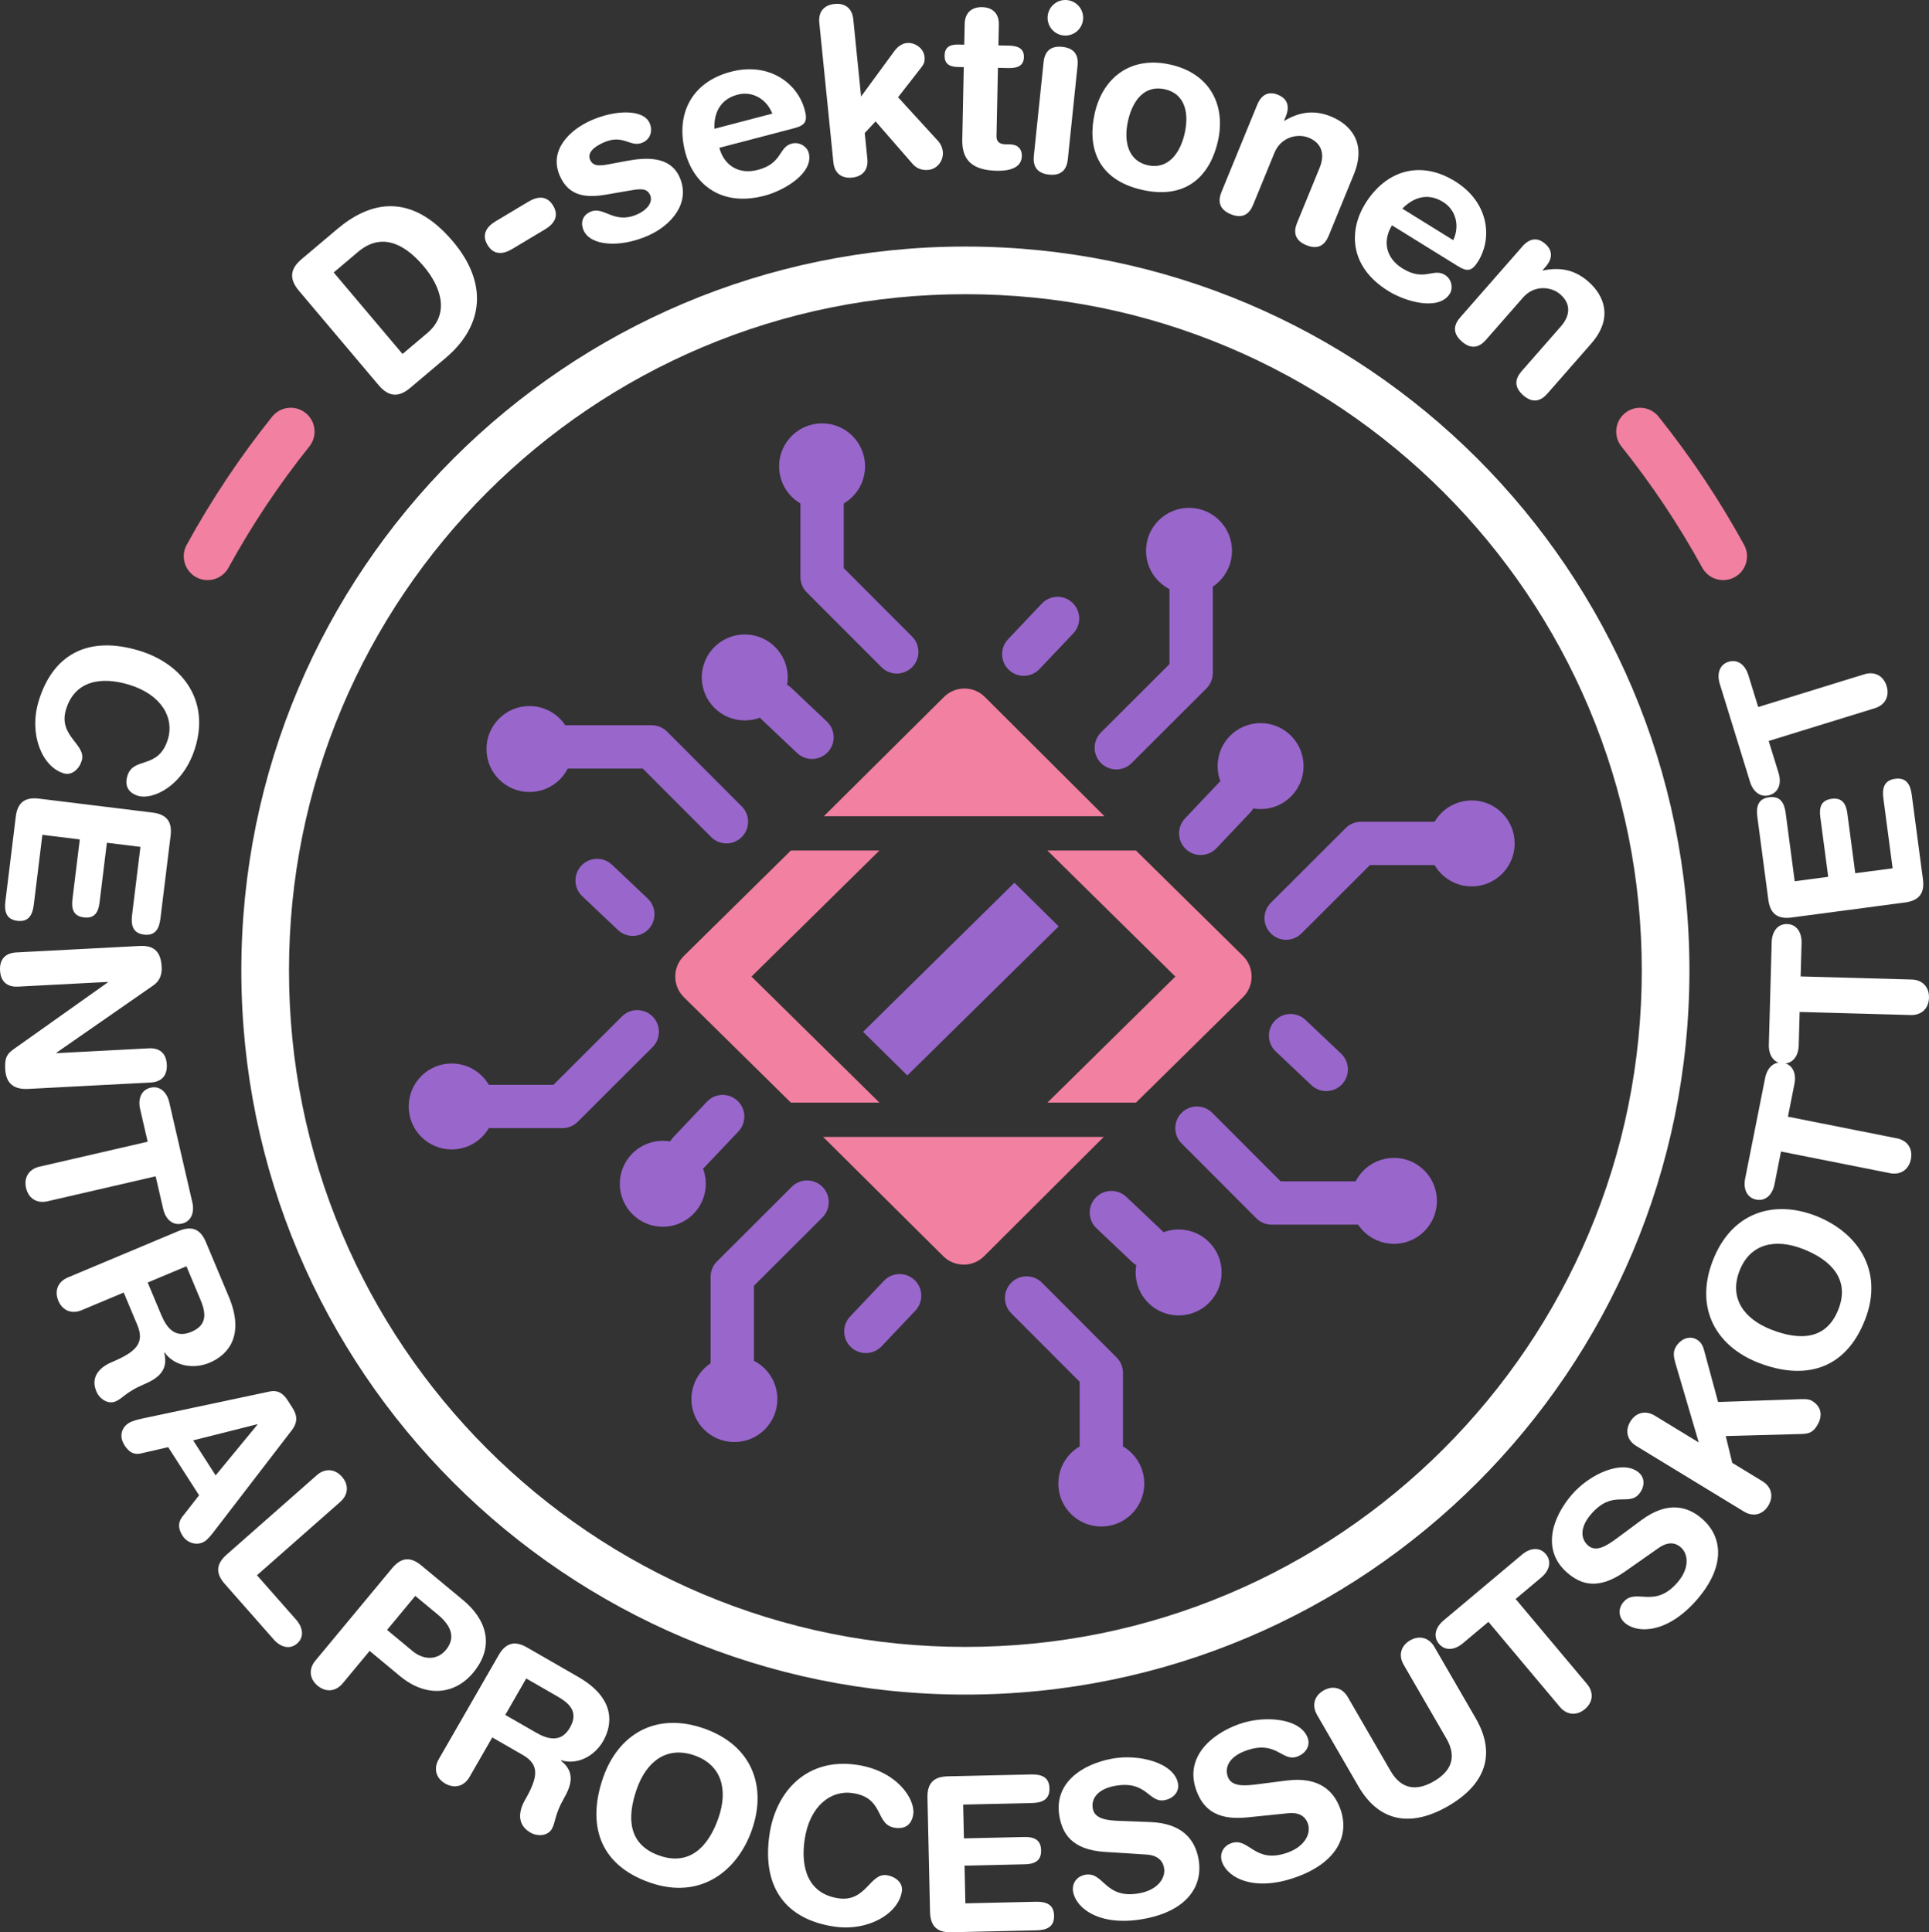 <?xml version="1.0" encoding="UTF-8"?>
<svg id="Lager_2" data-name="Lager 2" xmlns="http://www.w3.org/2000/svg" viewBox="0 0 2226.22 2230.11">
  <rect x="0" y="0" width="2226.22" height="2230.11" fill="#333333" stroke="none"/>
  <defs>
    <style>
      .cls-1 {
        fill: #96c;
      }

      .cls-2 {
        fill: #fff;
      }

      .cls-3 {
        fill: #f280a1;
      }

      .cls-4 {
        fill: #96c;
      }
    </style>
  </defs>
  <g id="outer">
    <g id="dark">
      <g id="dark-2" data-name="dark">
        <g id="text">
          <g>
            <path class="cls-2" d="M225.41,862.49c-13.61,44.99-49.3,61.09-66.05,56.02-11.01-3.33-15.9-11.34-12.35-23.06,6.88-22.73,35.96-6.62,46.82-42.52,7.46-24.65-7.69-51.43-45.02-62.72-31.35-9.48-62.39-5.29-72.67,28.69-9.34,30.87,23.9,40.14,18.18,59.04-2.9,9.57-11.29,17.48-20.87,14.58-24.89-7.53-40.41-45.13-28.9-83.18,16.29-53.84,56.78-76.33,116.13-58.38,48.58,14.69,81.53,56,64.73,111.52Z"/>
            <path class="cls-2" d="M175.99,937.81c18.12,2.22,22.66,12.35,20.9,26.75l-11.73,95.53c-1.46,11.91-6,20.17-18.9,18.59-12.9-1.58-15.31-10.69-13.85-22.61l9.65-78.66-38.71-4.75-8.47,68.98c-1.31,10.67-5.32,18.74-17.98,17.19-12.65-1.55-14.6-10.36-13.29-21.03l8.47-68.98-43.18-5.3-9.9,80.65c-1.46,11.91-6,20.17-18.91,18.59s-15.31-10.69-13.85-22.61l11.97-97.52c1.77-14.39,8.63-23.12,26.75-20.9l131.02,16.08Z"/>
            <path class="cls-2" d="M161.29,1091.78c16.98-.89,24.4,6.98,25.32,24.46.45,8.49-2.41,16.15-9.66,21.04l-111.84,77.71.03.5,106.61-5.59c13.23-.69,20.12,6.46,20.76,18.69.64,12.23-5.46,20.06-18.69,20.76l-141.06,7.4c-16.23.85-25.83-5.66-26.74-22.88-.68-12.98,1.84-17.37,9.81-23.05l108.62-77.05-.03-.5-103.61,5.43c-13.23.69-20.12-6.46-20.76-18.69-.64-12.23,5.46-20.06,18.69-20.76l142.56-7.48Z"/>
            <path class="cls-2" d="M170.41,1317.69l-8.71-37.76c-2.64-11.45,1.07-22.06,12.03-24.59,10.96-2.53,18.95,5.38,21.59,16.83l26.65,115.47c2.64,11.45-1.07,22.06-12.03,24.58s-18.95-5.38-21.59-16.83l-8.71-37.76-124.97,28.84c-11.94,2.75-21.78-3.19-24.59-15.37-2.81-12.18,3.43-21.83,15.37-24.59l124.97-28.84Z"/>
            <path class="cls-2" d="M206.21,1420.72c16.83-7.06,25.81-.52,31.42,12.85l26.4,62.94c18.86,44.96-.78,67.29-22.23,76.28-17.98,7.54-40.18,4.38-51.87-11.86l-.46.19c5.36,20.53-7.26,29.88-24.09,36.94-19.13,8.03-24.15,16.09-31.99,19.38-8.76,3.67-18.53-2.8-22.2-11.56-8.7-20.75,10.68-30.78,17.36-33.58,29.05-12.18,38.58-22.42,29.88-43.17l-15.67-37.35-48.64,20.4c-11.3,4.74-22,.55-26.83-10.98-4.83-11.53-.32-22.1,10.98-26.83l127.95-53.67ZM170.42,1480.19l15.86,37.81c6,14.29,15.68,27.04,34.35,19.21,17.75-7.45,17.82-20.21,10.86-36.81l-16.34-38.96-44.73,18.76Z"/>
            <path class="cls-2" d="M310.67,1606.09c9.68-2.05,15.92,1.67,21.32,10.08l5.27,8.21c5,7.78,7.56,15.94-.74,26.62l-89.2,116.06c-2.56,3.42-7.31,9.44-11.09,11.87-8.42,5.4-19.88,2.36-25.55-6.48-4.86-7.58-5.64-14.8-.52-21.65l19.58-25.04-35.65-55.55-31.05,7.16c-8.22,2.01-14.06-1.08-19.33-9.28-6.08-9.47-4.37-19.77,4.89-25.71,3.79-2.43,11.24-4.24,15.42-5.14l146.66-31.14ZM297.11,1644.2l-.27-.42-73.9,18.61,25.92,40.4,48.25-58.59Z"/>
            <path class="cls-2" d="M365.7,1702.51c9.19-8.1,20.67-7.55,28.93,1.83,8.26,9.38,7.36,20.84-1.83,28.93l-96.23,84.77,45.28,51.4c7.77,8.82,9.54,19.91,1.1,27.35s-19.22,4.27-26.99-4.54l-56.52-64.16c-9.58-10.88-11.55-21.81,2.14-33.87l104.11-91.71Z"/>
            <path class="cls-2" d="M452.53,1809.93c11.66-14.04,22.64-12.4,33.79-3.14l48.29,40.08c26.55,22.03,37.04,52.84,11.49,83.62-20.92,25.2-53.91,29.33-84.5,3.94l-35.01-29.06-31.13,37.51c-7.82,9.43-19.25,10.67-28.87,2.68s-10.5-19.44-2.68-28.87l88.62-106.76ZM446.72,1881.13l29.43,24.43c12.7,10.54,28.51,10.67,38.41-1.26,11.5-13.85,6.48-27.76-9.11-40.7l-26.16-21.71-32.57,39.24Z"/>
            <path class="cls-2" d="M575.5,1910.23c9.1-15.82,20.21-16.06,32.77-8.83l59.16,34.04c42.25,24.32,40.18,53.99,28.58,74.14-9.73,16.9-29.29,27.85-48.44,22.02l-.25.43c16.71,13.08,12.35,28.16,3.25,43.98-10.35,17.99-9.45,27.45-13.69,34.81-4.74,8.23-16.43,9-24.67,4.27-19.5-11.22-10.17-30.95-6.55-37.23,15.71-27.3,17.09-41.22-2.42-52.44l-35.1-20.2-26.31,45.72c-6.11,10.62-17.16,13.78-27.99,7.54-10.83-6.23-13.65-17.38-7.54-27.99l69.21-120.26ZM583.11,1979.22l35.54,20.45c13.43,7.73,28.86,11.99,38.96-5.56,9.6-16.68,1.91-26.88-13.69-35.86l-36.62-21.07-24.19,42.04Z"/>
            <path class="cls-2" d="M811.97,1994.71c55.77,19.26,73.2,66.81,55.98,116.67-16.57,47.97-59.39,81.58-117.52,61.5-60.96-21.06-72.3-69.41-54.51-120.92,17.22-49.86,60.28-76.51,116.05-57.25ZM761.21,2141.69c35.21,12.16,56.73-11.09,67.99-43.7s3.67-61.15-28-72.09c-31.66-10.94-55.26,6.83-66.52,39.44-11.26,32.61-9.86,63.77,26.53,76.34Z"/>
            <path class="cls-2" d="M988.87,2036.84c46.5,6.86,67.67,39.8,65.11,57.11-1.68,11.38-8.88,17.39-21,15.6-23.5-3.47-11.83-34.6-48.93-40.07-25.47-3.76-49.75,15.15-55.44,53.74-4.78,32.4,3.92,62.49,39.04,67.67,31.91,4.71,36.2-29.53,55.74-26.65,9.89,1.46,18.95,8.61,17.49,18.5-3.79,25.72-38.71,46.6-78.04,40.8-55.65-8.21-83.84-44.97-74.79-106.3,7.41-50.21,43.43-88.87,100.81-80.4Z"/>
            <path class="cls-2" d="M1070.36,2074.67c-.41-18.25,8.96-24.21,23.45-24.54l96.23-2.17c12-.27,20.82,3.03,21.12,16.03.29,13-8.38,16.69-20.37,16.96l-79.23,1.79.88,38.99,69.48-1.57c10.75-.24,19.31,2.57,19.6,15.31.29,12.75-8.14,15.94-18.89,16.18l-69.48,1.57.98,43.49,81.23-1.83c12-.27,20.82,3.03,21.12,16.03s-8.38,16.69-20.37,16.96l-98.23,2.21c-14.5.33-24.12-5.21-24.54-23.45l-2.97-131.97Z"/>
            <path class="cls-2" d="M1327.39,2102.89c38.42,1.45,51.86,21.57,55.73,42.21,5.98,31.94-13.63,60.29-62.29,69.41-51.11,9.58-78.75-11.7-82.34-30.87-1.84-9.83,4-18.04,13.83-19.89,21.87-4.1,22.2,28.91,62.99,21.26,20.89-3.91,30.27-17.63,28.06-29.42-1.33-7.13-6.25-14.34-20.65-15.21l-47.62-3.03c-38.36-2.48-48.77-21.38-52.32-40.31-7.37-39.32,26.24-60.87,60.4-67.27,31.45-5.89,71.87,4.85,76.29,28.44,1.89,10.08-5.61,17.58-15.44,19.42-18.68,3.5-20.16-23.44-57.76-16.39-18.67,3.5-27.38,14.03-25.08,26.32,2.3,12.29,17.78,13.46,31.11,14.01l35.09,1.31Z"/>
            <path class="cls-2" d="M1484.87,2054.98c38.14-4.88,54.7,12.76,61.9,32.49,11.15,30.53-3.54,61.71-50.04,78.69-48.85,17.84-79.6,1.39-86.29-16.92-3.43-9.39.98-18.46,10.37-21.89,20.9-7.63,26.65,24.87,65.63,10.63,19.96-7.29,26.97-22.36,22.85-33.63-2.49-6.81-8.52-13.12-22.87-11.61l-47.48,4.83c-38.25,3.86-51.62-13.08-58.23-31.17-13.72-37.57,15.89-64.36,48.53-76.28,30.06-10.98,71.69-7.02,79.93,15.52,3.52,9.63-2.64,18.27-12.04,21.7-17.85,6.52-23.74-19.81-59.67-6.69-17.85,6.52-24.71,18.34-20.42,30.08,4.29,11.74,19.75,10.35,32.99,8.71l34.83-4.47Z"/>
            <path class="cls-2" d="M1519.94,1979.1c-6.14-10.6-3.35-21.75,7.47-28.01,10.82-6.26,21.88-3.13,28.01,7.47l49.35,85.25c12.27,21.21,29.68,23.84,50.02,12.06,20.34-11.77,26.73-28.18,14.45-49.39l-49.35-85.25c-6.14-10.6-3.35-21.75,7.47-28.01,10.82-6.26,21.88-3.13,28.01,7.47l47.72,82.44c24.8,42.84,9.55,77.38-31.78,101.3-41.33,23.92-78.87,19.94-103.67-22.9l-47.72-82.44Z"/>
            <path class="cls-2" d="M1717.75,1871.82l-29.68,24.91c-9,7.55-20.13,9.07-27.37.45s-3.81-19.32,5.18-26.87l90.75-76.19c9-7.55,20.13-9.07,27.37-.45,7.23,8.62,3.82,19.32-5.18,26.87l-29.68,24.91,82.46,98.22c7.88,9.38,7.05,20.84-2.52,28.88-9.57,8.04-21,6.86-28.88-2.52l-82.46-98.22Z"/>
            <path class="cls-2" d="M1894.21,1754.48c30.9-22.88,53.97-15.57,69.88-1.87,24.63,21.2,27.04,55.59-5.25,93.11-33.92,39.42-68.79,40.08-83.57,27.36-7.58-6.52-8.16-16.58-1.63-24.17,14.51-16.87,35.4,8.69,62.47-22.76,13.86-16.11,12.62-32.68,3.52-40.5-5.5-4.73-13.84-7.29-25.63,1.03l-39.07,27.39c-31.5,22.04-51.44,13.78-66.03,1.23-30.32-26.09-17.56-63.92,5.11-90.26,20.87-24.26,59.14-41.13,77.33-25.47,7.77,6.69,6.61,17.23.09,24.81-12.39,14.4-30.39-5.7-55.34,23.29-12.39,14.4-12.61,28.07-3.13,36.22,9.48,8.15,22.29-.61,33.04-8.5l28.21-20.91Z"/>
            <path class="cls-2" d="M1888.37,1668.83c-10.46-6.37-13.34-17.5-6.84-28.17,6.5-10.67,17.71-13.21,28.17-6.84l50.81,30.96-27.08-92.02c-1.8-6.66-3-12.37.77-18.56,5.07-8.33,15.27-13.53,24.24-8.07,5.34,3.25,7.28,8.24,8.44,13.05l15.94,58.89,90.57-3.08c6.86-.21,13.43-.9,17.91,1.84,13.02,7.93,11.01,19.88,5.94,28.21-4.29,7.05-8.34,9.85-18.67,9.99l-86.92,2.37,7.51,30.92,34.8,21.2c10.46,6.37,13.34,17.5,6.84,28.17-6.5,10.67-17.71,13.21-28.17,6.84l-124.26-75.7Z"/>
            <path class="cls-2" d="M1976.77,1454.76c21.35-55,69.52-70.63,118.69-51.55,47.31,18.36,79.29,62.42,57.04,119.75-23.34,60.13-72.08,69.64-122.89,49.92-49.18-19.09-74.19-63.12-52.84-118.12ZM2121.74,1511.02c13.48-34.73-8.95-57.1-41.11-69.59-32.16-12.48-60.97-5.96-73.09,25.27s4.75,55.48,36.91,67.96c32.16,12.48,63.36,12.25,77.29-23.64Z"/>
            <path class="cls-2" d="M2055.42,1329.01l-7.55,38.01c-2.29,11.52-10.02,19.67-21.06,17.48-11.03-2.19-15.07-12.68-12.78-24.2l23.09-116.23c2.29-11.52,10.03-19.67,21.06-17.48,11.03,2.19,15.07,12.68,12.78,24.2l-7.55,38.01,125.79,24.99c12.01,2.39,18.55,11.84,16.11,24.1-2.43,12.26-12.08,18.5-24.1,16.11l-125.79-24.99Z"/>
            <path class="cls-2" d="M2076.95,1167.92l-1.08,38.74c-.33,11.75-6.59,21.08-17.83,20.76-11.25-.31-16.98-9.98-16.65-21.72l3.29-118.46c.33-11.75,6.59-21.08,17.83-20.76,11.25.31,16.98,9.98,16.65,21.72l-1.08,38.74,128.2,3.56c12.25.34,20.27,8.57,19.92,21.06-.35,12.5-8.82,20.26-21.06,19.92l-128.2-3.56Z"/>
            <path class="cls-2" d="M2067.72,1058.93c-18.09,2.4-25.04-6.27-26.94-20.64l-12.64-95.42c-1.58-11.9.75-21.03,13.63-22.74,12.89-1.71,17.51,6.51,19.08,18.4l10.4,78.56,38.66-5.12-9.12-68.9c-1.41-10.66.45-19.48,13.09-21.15s16.73,6.36,18.14,17.02l9.12,68.9,43.12-5.71-10.67-80.55c-1.58-11.9.75-21.03,13.63-22.74,12.89-1.71,17.51,6.51,19.08,18.4l12.9,97.4c1.9,14.37-2.55,24.55-20.64,26.94l-130.86,17.33Z"/>
            <path class="cls-2" d="M2041.22,855.18l11.43,37.03c3.46,11.23.53,22.07-10.22,25.39-10.75,3.32-19.28-3.99-22.75-15.22l-34.95-113.23c-3.47-11.23-.53-22.07,10.21-25.39,10.75-3.32,19.28,3.99,22.75,15.22l11.43,37.03,122.54-37.82c11.71-3.61,21.95,1.6,25.63,13.54s-1.84,22.02-13.54,25.63l-122.54,37.82Z"/>
          </g>
          <g>
            <path class="cls-2" d="M345.01,335.61c-12.72-15.06-8.88-26.42,3.08-36.53l41.26-34.84c36.93-31.18,84.35-43.66,133.47,14.52,39.72,47.04,36.51,96.39-8.67,134.54l-40.64,34.32c-11.97,10.1-23.81,11.98-36.53-3.08l-91.97-108.93ZM464.55,408.54l28.47-24.04c27.02-22.82,15.31-54.27-4.03-77.17-24.74-29.29-50.86-37.63-75.61-16.73l-28.26,23.86,79.43,94.07Z"/>
            <path class="cls-2" d="M610.06,232.62c10.43-6.24,21.26-7.06,28.33,4.76,7.07,11.82,1.22,20.98-9.2,27.22l-38.23,22.87c-10.43,6.24-21.26,7.06-28.33-4.76-7.07-11.82-1.22-20.98,9.2-27.22l38.23-22.87Z"/>
            <path class="cls-2" d="M682.59,138.75c27.47-11.97,59.94-13.17,67.17,3.42,3.67,8.42,1.21,18.32-8.19,22.42-14.11,6.15-21.83-10.22-44.6-.29-12.62,5.5-19.28,12.53-15.94,20.2,3.67,8.42,12.7,6.84,24.92,4.46l16.61-3.12c22.59-4.25,50.87-6.27,61.88,18.98,12.84,29.45-9.69,55.47-36.92,67.34-32.67,14.24-66.26,11.5-74.03-6.32-3.45-7.92-2.13-17.04,8.02-21.46,15.59-6.8,26.79,14.83,53.52,3.18,12.87-5.61,18.56-14.86,15.32-22.29-3.99-9.16-12.56-7.19-26.83-4.8l-23.55,4.08c-23.3,3.97-43.42,2.43-53.99-21.83-12.84-29.45,11.62-53.07,36.62-63.97Z"/>
            <path class="cls-2" d="M830.21,170.57c5.27,20.11,22.16,31.32,44.36,25.51,28.73-7.52,23.81-26.33,39.22-30.36,9.14-2.39,17.72,3.73,19.57,10.79,6.02,22.99-28.01,43.34-50.99,49.36-53.28,13.95-82.83-16.83-91.52-50-11.63-44.4,7.48-81.22,52.67-93.06,43.88-11.49,77.1,13.03,85.3,44.37,3.42,13.06.39,17.48-12.41,20.83l-86.2,22.57ZM891.33,131.12c-6.67-16.95-23.08-26.33-40.06-21.89-19.07,4.99-27.48,19.76-26.81,39.4l66.87-17.51Z"/>
            <path class="cls-2" d="M945.54,26.16c-1.3-12.89,5.81-20.4,17.63-21.59,11.82-1.19,20.29,4.74,21.59,17.63l9,89.19,38.64-52.74c3.6-4.7,8.37-8.44,14.28-9.04,8.86-.89,19.32,5.92,20.32,15.86.7,6.98-1.5,9.38-4.61,13.49l-25.95,33.28,46.36,50.68c1.53,1.75,4.65,5.77,5.3,12.22,1,9.94-6.13,19.89-16.61,20.94-9.67.98-15.26-3.35-18.65-7.35l-42.36-48.64-12.48,13.47,3.01,29.82c1.3,12.89-5.81,20.4-17.63,21.59s-20.29-4.74-21.59-17.63l-16.26-161.18Z"/>
            <path class="cls-2" d="M1112.29,77.47l-6.75-.14c-11.07-.23-15.57-4.65-15.39-13.28s4.86-12.86,15.93-12.63l6.75.14.5-24.02c.27-12.96,8.24-19.54,20.12-19.29s19.56,7.16,19.29,20.12l-.5,24.02,11.88.25c11.61.24,17.74,3.88,17.54,13.33-.2,9.45-6.48,12.83-18.09,12.58l-11.88-.25-1.65,78.82c-.12,5.94,3.05,9.25,10.07,9.39l5.67.12c8.64.18,13.67,5.15,13.49,13.52-.24,11.34-10.08,17.34-28.98,16.95-28.61-.6-40.24-12.72-39.76-35.94l1.75-83.68Z"/>
            <path class="cls-2" d="M1204.38,71.66c1.09-10.47,6.33-19.16,21.64-17.57s18.66,11.17,17.57,21.64l-11.25,108.23c-1.09,10.47-6.33,19.16-21.64,17.57s-18.66-11.17-17.57-21.64l11.25-108.23ZM1231.63.11c11.28,1.17,19.46,11.25,18.29,22.53s-11.25,19.46-22.53,18.29c-11.28-1.17-19.46-11.25-18.29-22.53s11.25-19.46,22.53-18.29Z"/>
            <path class="cls-2" d="M1350.78,74.55c46.35,10.45,63.99,47.64,54.84,88.2-8.67,38.45-35.03,68.21-87.44,56.4-52.41-11.82-63.45-50.01-54.78-88.46,9.15-40.56,41.03-66.58,87.39-56.13ZM1324.59,190.71c22.92,5.17,37.29-13.18,42.58-36.62,5.64-25.02-.41-46.04-22.8-51.09s-36.88,11.34-42.52,36.36c-5.29,23.44-.17,46.18,22.74,51.35Z"/>
            <path class="cls-2" d="M1450.95,120.87c4.5-10.99,12.47-16.19,23.96-11.48s13.52,14,9.02,24.99l-1.95,4.75.5.2c15.77-9.3,32.9-13.36,53.64-4.87,21.99,9.01,41.47,29.83,26.32,66.8l-29.07,70.96c-3.99,9.74-11.47,16.6-25.71,10.77-14.24-5.83-14.76-15.97-10.77-25.71l26.1-63.71c6.04-14.74,3.09-28.2-12.65-34.65-12.74-5.22-32.03-.87-39.5,17.37l-24.67,60.21c-3.99,9.74-11.47,16.6-25.71,10.77-14.24-5.83-14.76-15.97-10.77-25.71l41.25-100.69Z"/>
            <path class="cls-2" d="M1606.47,260.07c-10.95,17.67-7.43,37.64,12.08,49.72,25.25,15.64,35.49-.89,49.03,7.5,8.03,4.98,9.51,15.42,5.67,21.61-12.51,20.2-50.71,9.56-70.91-2.95-46.83-29.01-44.88-71.63-26.82-100.78,24.17-39.02,64.02-50.54,103.73-25.95,38.56,23.89,43.68,64.85,26.62,92.4-7.11,11.48-12.4,12.33-23.65,5.36l-75.75-46.92ZM1677.17,277.19c7.69-16.52,3.18-34.87-11.74-44.11-16.76-10.38-33.25-6.31-47.02,7.72l58.76,36.4Z"/>
            <path class="cls-2" d="M1756.88,284.45c7.83-8.94,17.05-11.27,26.39-3.08,9.34,8.18,8.24,17.63.42,26.57l-3.38,3.86.41.36c17.93-3.67,35.46-1.96,52.32,12.81,17.87,15.66,29.54,41.67,3.21,71.73l-50.53,57.68c-6.94,7.92-16.24,11.98-27.81,1.84-11.58-10.14-8.78-19.89-1.84-27.81l45.37-51.79c10.5-11.98,12.08-25.67-.71-36.88-10.36-9.07-30.02-11.22-43,3.61l-42.88,48.95c-6.94,7.92-16.24,11.98-27.81,1.84-11.58-10.14-8.78-19.89-1.84-27.81l71.7-81.85Z"/>
          </g>
        </g>
        <g id="circle">
          <path class="cls-2" d="M1114.13,339.55c105.41,0,207.63,20.63,303.83,61.32,46.24,19.56,90.85,43.77,132.58,71.96,41.35,27.93,80.23,60.01,115.57,95.35,35.34,35.34,67.42,74.22,95.35,115.57,28.19,41.73,52.4,86.33,71.96,132.58,40.69,96.2,61.32,198.43,61.32,303.83s-20.63,207.63-61.32,303.83c-19.56,46.24-43.77,90.85-71.96,132.58-27.93,41.35-60.01,80.23-95.35,115.57-35.34,35.34-74.22,67.42-115.57,95.35-41.73,28.19-86.33,52.4-132.58,71.96-96.2,40.69-198.43,61.32-303.83,61.32s-207.63-20.63-303.83-61.32c-46.24-19.56-90.85-43.77-132.58-71.96-41.35-27.93-80.23-60.01-115.57-95.35-35.34-35.34-67.42-74.22-95.35-115.57-28.19-41.73-52.4-86.33-71.96-132.58-40.69-96.2-61.32-198.43-61.32-303.83s20.63-207.63,61.32-303.83c19.56-46.24,43.77-90.85,71.96-132.58,27.93-41.35,60.01-80.23,95.35-115.57,35.34-35.34,74.22-67.42,115.57-95.35,41.73-28.19,86.33-52.4,132.58-71.96,96.2-40.69,198.43-61.32,303.83-61.32M1114.13,284.55c-461.5,0-835.62,374.12-835.62,835.62s374.12,835.62,835.62,835.62,835.62-374.12,835.62-835.62-374.12-835.62-835.62-835.62h0Z"/>
        </g>
        <g id="arc_base" data-name="arc base">
          <path class="cls-3" d="M239.54,669.54c-4.47,0-9-1.09-13.19-3.39-13.32-7.3-18.2-24.01-10.9-37.33,28.41-51.86,61.59-101.62,98.61-147.89,9.49-11.86,26.79-13.78,38.65-4.29,11.86,9.49,13.78,26.79,4.29,38.65-35.04,43.8-66.43,90.89-93.32,139.96-5,9.13-14.42,14.29-24.14,14.29Z"/>
        </g>
        <g id="arc_base-2" data-name="arc base">
          <path class="cls-3" d="M1988.71,669.54c-9.72,0-19.14-5.17-24.14-14.29-26.88-49.07-58.28-96.16-93.32-139.96-9.49-11.86-7.56-29.17,4.3-38.65,11.86-9.49,29.16-7.57,38.65,4.3,37.02,46.28,70.2,96.04,98.61,147.89,7.3,13.32,2.42,30.03-10.9,37.33-4.19,2.3-8.72,3.39-13.19,3.39Z"/>
        </g>
      </g>
      <g id="logga">
        <g>
          <path class="cls-1" d="M1484.32,1084.64c-6.41,0-12.81-2.45-17.69-7.34-9.75-9.77-9.74-25.6.03-35.36l86.37-86.21c4.69-4.68,11.04-7.31,17.66-7.31h98.25c13.81,0,25,11.19,25,25s-11.19,25-25,25h-87.91l-79.05,78.9c-4.88,4.87-11.27,7.31-17.66,7.31Z"/>
          <path class="cls-1" d="M1181.5,779.99c-6.17,0-12.35-2.27-17.18-6.84-10.03-9.49-10.46-25.32-.97-35.34l38.99-41.19c9.49-10.03,25.32-10.46,35.34-.97,10.03,9.49,10.46,25.32.97,35.34l-38.99,41.19c-4.92,5.19-11.53,7.81-18.16,7.81Z"/>
          <path class="cls-1" d="M1385.72,986.78c-6.17,0-12.35-2.27-17.18-6.84-10.03-9.49-10.46-25.32-.97-35.34l38.99-41.19c9.49-10.03,25.32-10.46,35.34-.97,10.03,9.49,10.46,25.32.97,35.34l-38.99,41.19c-4.92,5.19-11.53,7.81-18.16,7.81Z"/>
          <path class="cls-1" d="M1288.3,888.03c-6.41,0-12.81-2.45-17.69-7.34-9.75-9.77-9.74-25.6.03-35.36l79.03-78.88v-97.6c0-13.81,11.19-25,25-25s25,11.19,25,25v107.97c0,6.64-2.64,13-7.34,17.69l-86.36,86.21c-4.88,4.87-11.27,7.31-17.66,7.31Z"/>
          <circle class="cls-1" cx="1372.21" cy="635.72" r="49.61"/>
          <circle class="cls-1" cx="1454.82" cy="884.19" r="49.61"/>
          <circle class="cls-1" cx="1698.45" cy="973.43" r="49.61"/>
        </g>
        <g>
          <path class="cls-1" d="M1034.96,777.36c-6.41,0-12.81-2.45-17.69-7.34l-86.21-86.37c-4.68-4.69-7.31-11.04-7.31-17.66v-98.25c0-13.81,11.19-25,25-25s25,11.19,25,25v87.91l78.9,79.05c9.75,9.77,9.74,25.6-.03,35.36-4.88,4.87-11.27,7.31-17.66,7.31Z"/>
          <path class="cls-1" d="M730.32,1080.18c-6.17,0-12.35-2.27-17.18-6.84l-41.19-38.99c-10.03-9.49-10.46-25.32-.97-35.34s25.32-10.46,35.34-.97l41.19,38.99c10.03,9.49,10.46,25.32.97,35.34-4.92,5.19-11.53,7.81-18.16,7.81Z"/>
          <path class="cls-1" d="M937.11,875.96c-6.17,0-12.35-2.27-17.18-6.85l-41.19-38.99c-10.03-9.49-10.46-25.32-.97-35.34,9.49-10.03,25.32-10.46,35.34-.97l41.19,38.99c10.03,9.49,10.46,25.32.97,35.34-4.92,5.19-11.53,7.81-18.16,7.81Z"/>
          <path class="cls-1" d="M838.36,973.39c-6.41,0-12.81-2.45-17.69-7.34l-78.88-79.03h-97.6c-13.81,0-25-11.19-25-25s11.19-25,25-25h107.97c6.64,0,13,2.64,17.69,7.34l86.21,86.37c9.75,9.77,9.74,25.6-.03,35.36-4.88,4.87-11.27,7.31-17.66,7.31Z"/>
          <circle class="cls-1" cx="611.04" cy="864.48" r="49.61"/>
          <circle class="cls-1" cx="859.52" cy="781.86" r="49.61"/>
          <circle class="cls-1" cx="948.75" cy="538.23" r="49.61"/>
        </g>
        <g>
          <path class="cls-1" d="M649.06,1302.01h-98.25c-13.81,0-25-11.19-25-25s11.19-25,25-25h87.91l79.05-78.9c9.77-9.75,25.6-9.74,35.36.03,9.75,9.77,9.74,25.6-.03,35.36l-86.37,86.21c-4.69,4.68-11.04,7.31-17.66,7.31Z"/>
          <path class="cls-1" d="M999.25,1561.63c-6.17,0-12.35-2.27-17.18-6.84-10.03-9.49-10.46-25.32-.97-35.34l38.99-41.19c9.49-10.03,25.32-10.46,35.34-.97,10.03,9.49,10.46,25.32.97,35.34l-38.99,41.19c-4.92,5.19-11.53,7.81-18.16,7.81Z"/>
          <path class="cls-1" d="M795.03,1354.84c-6.17,0-12.35-2.27-17.18-6.84-10.03-9.49-10.46-25.32-.97-35.34l38.99-41.19c9.49-10.03,25.32-10.46,35.34-.97,10.03,9.49,10.46,25.32.97,35.34l-38.99,41.19c-4.92,5.19-11.53,7.81-18.16,7.81Z"/>
          <path class="cls-1" d="M845.08,1606.58c-13.81,0-25-11.19-25-25v-107.97c0-6.64,2.64-13,7.34-17.69l86.37-86.21c9.77-9.75,25.6-9.74,35.35.03,9.75,9.77,9.74,25.6-.03,35.36l-79.03,78.88v97.6c0,13.81-11.19,25-25,25Z"/>
          <circle class="cls-1" cx="847.54" cy="1614.71" r="49.61"/>
          <circle class="cls-1" cx="764.92" cy="1366.24" r="49.61"/>
          <circle class="cls-1" cx="521.29" cy="1277.01" r="49.61"/>
        </g>
        <g>
          <path class="cls-1" d="M1270.99,1707.68c-13.81,0-25-11.19-25-25v-87.91l-78.9-79.05c-9.75-9.77-9.74-25.6.03-35.35,9.77-9.75,25.6-9.74,35.36.03l86.21,86.37c4.68,4.69,7.31,11.04,7.31,17.66v98.25c0,13.81-11.19,25-25,25Z"/>
          <path class="cls-1" d="M1530.61,1259.25c-6.17,0-12.35-2.27-17.18-6.84l-41.19-38.99c-10.03-9.49-10.46-25.32-.97-35.34,9.49-10.03,25.32-10.46,35.34-.97l41.19,38.99c10.03,9.49,10.46,25.32.97,35.34-4.92,5.19-11.53,7.81-18.16,7.81Z"/>
          <path class="cls-1" d="M1323.82,1463.46c-6.17,0-12.35-2.27-17.18-6.84l-41.19-38.99c-10.03-9.49-10.46-25.32-.97-35.34,9.49-10.03,25.32-10.46,35.34-.97l41.19,38.99c10.03,9.49,10.46,25.32.97,35.34-4.92,5.19-11.53,7.81-18.16,7.81Z"/>
          <path class="cls-1" d="M1575.56,1413.41h-107.97c-6.64,0-13-2.64-17.69-7.34l-86.21-86.37c-9.75-9.77-9.74-25.6.03-35.35,9.77-9.75,25.6-9.74,35.36.03l78.88,79.03h97.6c13.81,0,25,11.19,25,25s-11.19,25-25,25Z"/>
          <circle class="cls-1" cx="1608.7" cy="1385.96" r="49.61"/>
          <circle class="cls-1" cx="1360.23" cy="1468.57" r="49.61"/>
          <circle class="cls-1" cx="1270.99" cy="1712.2" r="49.61"/>
        </g>
        <g>
          <g id="dark-3" data-name="dark">
            <g id="brackets">
              <path class="cls-3" d="M1434.48,1150.9l-123.49,121.66h-102.19l147.65-145.47-147.65-145.47h102.19l123.49,121.66c13.28,13.09,13.28,34.52,0,47.6Z"/>
              <path class="cls-3" d="M789.25,1150.9l123.49,121.66h102.19l-147.65-145.47,147.65-145.47h-102.19l-123.49,121.66c-13.28,13.09-13.28,34.52,0,47.6Z"/>
            </g>
            <g id="slash">
              <polygon class="cls-4" points="1221.81 1069.13 1047.15 1241.2 996.06 1190.86 1170.71 1018.79 1221.81 1069.13"/>
            </g>
          </g>
          <path class="cls-3" d="M950.82,942.02l138.65-137.67c13.05-12.96,34.11-12.93,47.13.05l138.02,137.62h-323.8Z"/>
          <path class="cls-3" d="M949.97,1312.18l138.65,137.67c13.05,12.96,34.11,12.93,47.13-.05l138.02-137.62h-323.8Z"/>
        </g>
      </g>
    </g>
  </g>
</svg>